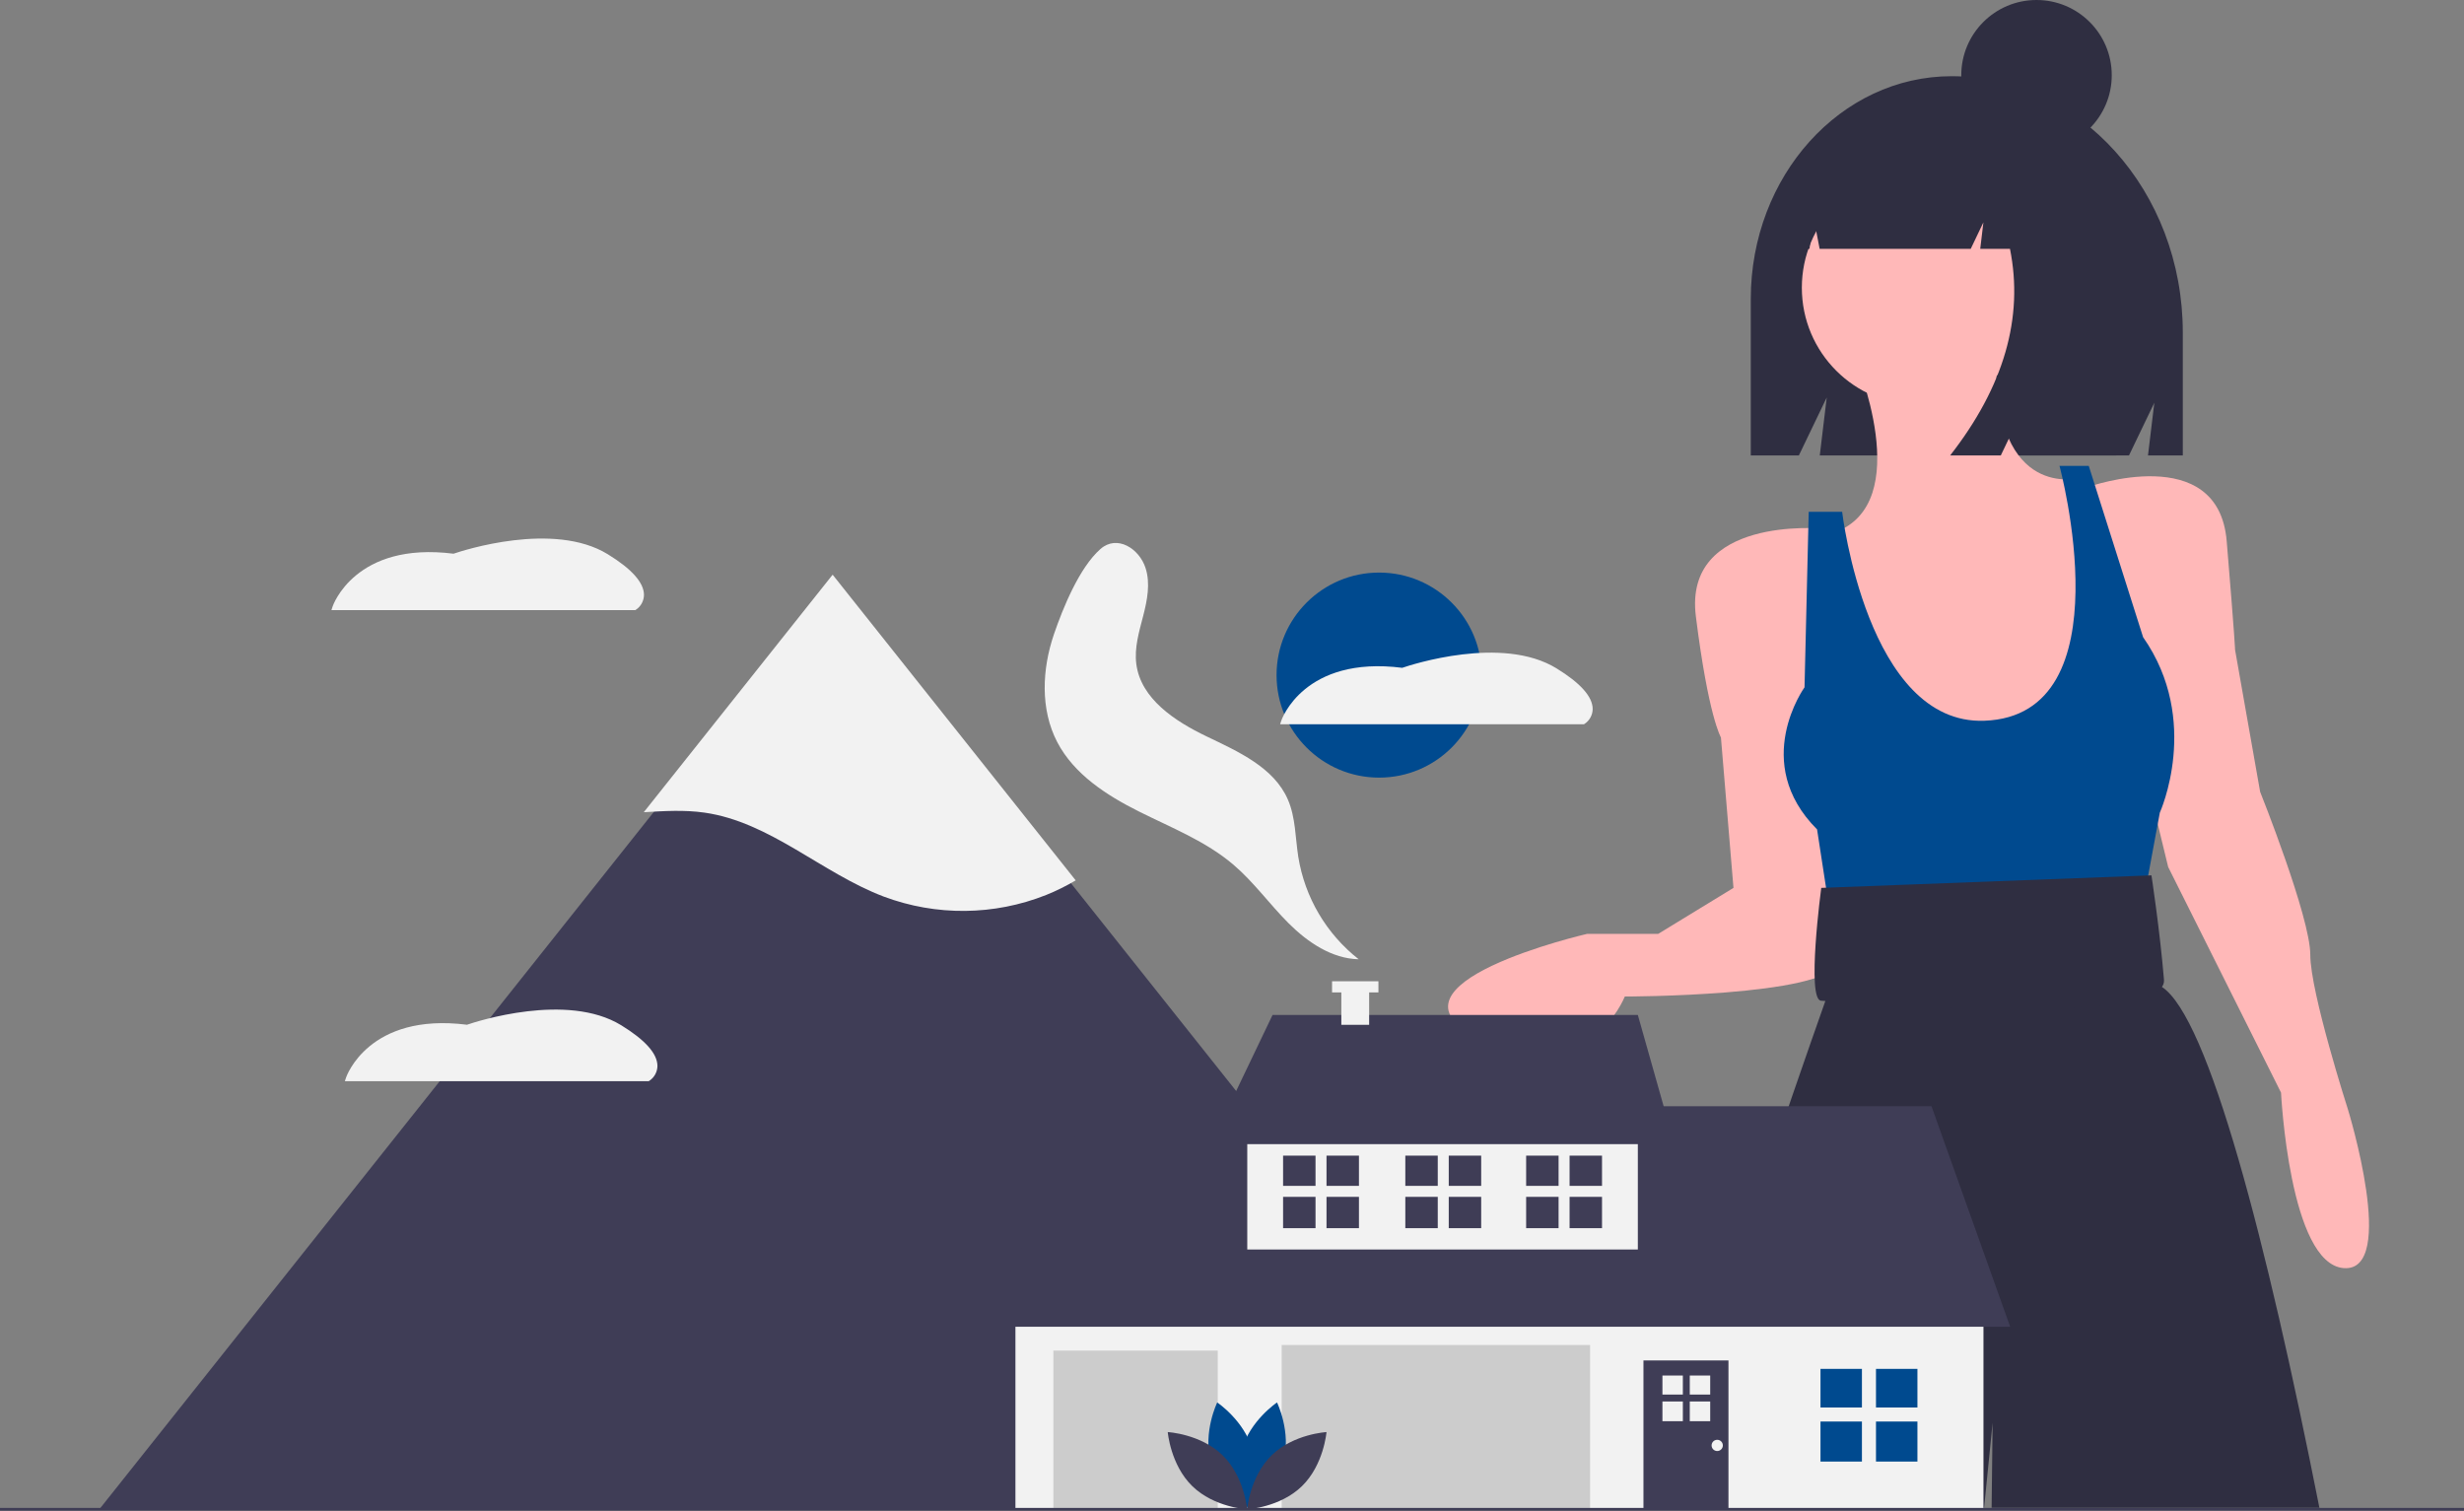 <svg width="336" height="206" viewBox="0 0 336 206" fill="none" xmlns="http://www.w3.org/2000/svg">
    <rect x="0" y="0" width="336" height="206" fill="#808080" stroke="none"/>
    <style>

        #cloud-1 {
            animation: moveClouds 12s infinite;
        }

        #cloud-2 {
        animation: moveClouds 10s infinite;
        }

        #cloud-3 {
        animation: moveClouds 15s infinite;
        }

        @keyframes moveClouds {
            0% {
                transform: translateX(50%);
            }
            100% {
                transform: translateX(-70%);
            }
        }
    </style>
<g id="consumption-header-svg">
<path id="Vector" d="M266.134 10.391H266.134C251.006 10.391 238.742 23.995 238.742 40.777V62.099H245.302L249.1 54.199L248.151 62.099H290.318L293.771 54.917L292.908 62.099H297.655V45.358C297.655 26.046 283.543 10.391 266.134 10.391Z" fill="#2F2E41"/>
<path id="Vector_2" d="M252.912 48.713C252.912 48.713 261.462 68.654 250.062 72.642L261.462 110.245L280.841 109.105L285.971 96.571L284.831 77.769L283.121 65.235C283.121 65.235 271.151 68.084 272.291 47.003L252.912 48.713Z" fill="#FFB8B8"/>
<path id="Vector_3" d="M248.352 72.072C248.352 72.072 229.543 70.363 231.253 84.037C232.963 97.711 234.673 100.559 234.673 100.559L236.383 121.07L226.123 127.337H216.433C216.433 127.337 186.794 134.174 201.614 141.581C216.433 148.987 221.563 135.883 221.563 135.883C221.563 135.883 248.922 135.883 250.632 131.325C252.342 126.767 248.352 72.072 248.352 72.072Z" fill="#FFB8B8"/>
<path id="Vector_4" d="M284.831 66.375C284.831 66.375 302.5 60.108 303.64 73.781C304.78 87.455 304.78 88.595 304.78 88.595L308.2 107.966C308.2 107.966 315.04 125.058 315.04 130.186C315.04 135.314 320.17 151.266 320.17 151.266C320.17 151.266 327.009 173.486 319.6 172.916C312.19 172.347 311.05 148.987 311.05 148.987L295.66 118.221L291.101 99.42L284.831 66.375Z" fill="#FFB8B8"/>
<path id="Vector_5" d="M251.202 69.793H246.642L246.072 93.722C246.072 93.722 238.662 103.977 247.782 113.093L250.062 127.907L291.671 126.197L294.52 110.814C294.52 110.814 300.22 98.28 292.241 86.885L284.831 63.526H280.841C280.841 63.526 290.082 97.584 270.581 98.28C254.622 98.85 251.202 69.793 251.202 69.793Z" fill="#004A8F"/>
<path id="Vector_6" d="M271.584 205.595C271.657 198.349 271.72 193.998 271.72 193.998C271.72 193.998 271.29 198.349 270.56 205.595H225.795C237.624 168.339 248.471 137.721 248.911 136.492C248.913 136.478 248.917 136.465 248.923 136.452L250.304 131.853V131.85L250.889 129.9V129.891L251.507 127.847L252.343 125.058L289.389 123.92L290.425 126.248L293.951 134.172C294.258 134.261 294.548 134.398 294.812 134.578C301.152 138.729 309.067 169.142 316.282 205.595L271.584 205.595Z" fill="#2F2E41"/>
<path id="Vector_7" d="M293.38 119.361L248.352 121.07C248.352 121.07 246.297 136.453 248.352 136.453C248.922 136.453 295.66 140.441 295.09 133.604C294.52 126.767 293.38 119.361 293.38 119.361Z" fill="#2F2E41"/>
<path id="Vector_8" d="M261.721 55.238C270.566 55.238 277.737 48.071 277.737 39.23C277.737 30.388 270.566 23.221 261.721 23.221C252.877 23.221 245.706 30.388 245.706 39.23C245.706 48.071 252.877 55.238 261.721 55.238Z" fill="#FFB8B8"/>
<path id="Vector_9" d="M273.921 18.761C271.171 15.221 267.115 12.979 262.586 12.979H262.049C251.68 12.979 243.274 22.358 243.274 33.927V33.927H246.748L247.309 29.658L248.132 33.927H268.738L270.465 30.315L270.033 33.927H274.087C275.979 43.318 273.261 52.708 265.933 62.099H272.839L276.291 54.875L275.428 62.099H288.592L291.181 45.485C291.181 33.042 283.949 22.491 273.921 18.761Z" fill="#2F2E41"/>
<path id="Vector_10" d="M277.706 20.511C283.372 20.511 287.966 15.919 287.966 10.255C287.966 4.591 283.372 0 277.706 0C272.04 0 267.447 4.591 267.447 10.255C267.447 15.919 272.04 20.511 277.706 20.511Z" fill="#2F2E41"/>
<path id="Vector_11" d="M188.062 106.034C195.786 106.034 202.048 99.775 202.048 92.054C202.048 84.333 195.786 78.074 188.062 78.074C180.338 78.074 174.076 84.333 174.076 92.054C174.076 99.775 180.338 106.034 188.062 106.034Z" fill="#004A8F"/>
<g id="cloud-1">
<path id="Vector_12" d="M87.814 81.123C87.809 81.523 87.707 81.916 87.515 82.268C87.323 82.62 87.048 82.92 86.714 83.141L86.622 83.198H45.192L45.358 82.691C45.387 82.601 48.42 73.803 61.846 75.502C63.113 75.069 75.47 71.036 82.867 75.567C86.149 77.578 87.814 79.447 87.814 81.123Z" fill="#F2F2F2"/>
</g>
<path id="Vector_13" d="M153.973 152.696C158.143 152.786 161.461 155.806 161.461 155.806C161.461 155.806 158.017 158.682 153.847 158.593C149.677 158.503 146.36 155.483 146.36 155.483C146.36 155.483 149.803 152.607 153.973 152.696Z" fill="#004A8F"/>
<path id="Vector_14" d="M133.009 138.468C136.776 140.257 141.096 139.043 141.096 139.043C141.096 139.043 139.308 134.93 135.541 133.14C131.773 131.351 127.453 132.565 127.453 132.565C127.453 132.565 129.241 136.678 133.009 138.468Z" fill="#004A8F"/>
<path id="Vector_15" d="M133.392 136.69C137.545 136.31 141.181 138.939 141.181 138.939C141.181 138.939 138.082 142.184 133.929 142.563C129.775 142.943 126.139 140.313 126.139 140.313C126.139 140.313 129.238 137.069 133.392 136.69Z" fill="#3F3D56"/>
<path id="Vector_16" d="M148.618 137.409C148.22 141.559 150.833 145.205 150.833 145.205C150.833 145.205 154.093 142.122 154.491 137.972C154.889 133.822 152.275 130.176 152.275 130.176C152.275 130.176 149.016 133.259 148.618 137.409Z" fill="#3F3D56"/>
<path id="Vector_17" d="M168.18 162.862C166.001 166.417 166.751 170.84 166.751 170.84C166.751 170.84 171.032 169.498 173.211 165.943C175.39 162.387 174.64 157.965 174.64 157.965C174.64 157.965 170.358 159.307 168.18 162.862Z" fill="#3F3D56"/>
<path id="Vector_18" d="M161.859 201.517L162.177 201.302C161.058 199.679 160.447 197.76 160.421 195.789C160.43 192.905 161.847 190.238 163.217 187.658C163.472 187.18 163.725 186.702 163.969 186.225C164.993 184.281 165.809 182.234 166.403 180.118C168.529 172.222 166.436 162.907 160.805 155.199C156.338 149.084 149.679 143.737 140.448 138.853L140.269 139.191C149.448 144.048 156.064 149.358 160.496 155.425C166.059 163.04 168.129 172.234 166.033 180.018C165.446 182.108 164.639 184.13 163.628 186.051C163.385 186.526 163.132 187.002 162.879 187.479C161.487 190.099 160.047 192.809 160.038 195.787C160.063 197.836 160.697 199.83 161.859 201.517Z" fill="#3F3D56"/>
<path id="Vector_19" d="M122.252 139.356C124.263 139.356 125.892 137.727 125.892 135.717C125.892 133.708 124.263 132.079 122.252 132.079C120.242 132.079 118.612 133.708 118.612 135.717C118.612 137.727 120.242 139.356 122.252 139.356Z" fill="#3F3D56"/>
<path id="Vector_20" d="M213.933 205.816H13.533L16.915 201.563L66.53 139.168L68.814 136.296L89.313 110.515L113.733 79.805L145.159 119.326L213.933 205.816Z" fill="#3F3D56"/>
<path id="Vector_21" d="M146.686 120.045C145.395 120.811 144.047 121.477 142.655 122.037C135.556 124.857 127.661 124.935 120.508 122.255C112.05 119.045 105.02 112.087 96.065 110.807C93.325 110.415 90.557 110.586 87.786 110.752L113.541 78.363L146.686 120.045Z" fill="#F2F2F2"/>
<g id="chimney-smoke">
<path id="Vector_22" d="M156.211 77.45C156.893 79.56 156.44 81.855 155.884 84.001C155.328 86.147 154.667 88.343 154.951 90.542C155.565 95.293 160.22 98.341 164.54 100.415C168.86 102.489 173.721 104.642 175.625 109.038C176.678 111.47 176.629 114.214 177.038 116.832C177.928 122.359 180.869 127.347 185.275 130.804C181.606 130.717 178.32 128.487 175.723 125.896C173.126 123.304 170.972 120.272 168.178 117.895C164.412 114.69 159.708 112.856 155.287 110.641C150.866 108.425 146.461 105.577 144.172 101.195C141.833 96.715 142.092 91.237 143.729 86.456C144.946 82.905 147.183 77.395 150.063 74.86C152.331 72.865 155.353 74.798 156.211 77.45Z" fill="#F2F2F2"/>
</g>
<path id="Vector_23" d="M270.473 177.846H138.469V205.806H270.473V177.846Z" fill="#F2F2F2"/>
<path id="Vector_24" d="M134.254 180.91L148.624 150.843H263.384L274.113 180.91H134.254Z" fill="#3F3D56"/>
<path id="Vector_25" d="M223.342 152.758H170.081V170.377H223.342V152.758Z" fill="#F2F2F2"/>
<path id="Vector_26" d="M173.53 138.395L165.1 156.014H228.324L223.342 138.395H173.53Z" fill="#3F3D56"/>
<path id="Vector_27" d="M216.828 183.399H174.775V205.806H216.828V183.399Z" fill="#CCCCCC"/>
<path id="Vector_28" d="M166.058 184.165H143.642V205.805H166.058V184.165Z" fill="#CCCCCC"/>
<path id="Vector_29" d="M235.699 185.506H224.108V205.806H235.699V185.506Z" fill="#3F3D56"/>
<g id="windows">
<path id="Vector_30" d="M253.9 186.655H248.249V191.921H253.9V186.655Z" fill="#004A8F"/>
<path id="Vector_31" d="M261.468 186.655H255.816V191.921H261.468V186.655Z" fill="#004A8F"/>
<path id="Vector_32" d="M253.9 193.836H248.249V199.294H253.9V193.836Z" fill="#004A8F"/>
<path id="Vector_33" d="M261.468 193.836H255.816V199.294H261.468V193.836Z" fill="#004A8F"/>
<path id="Vector_34" d="M179.39 157.579H174.967V161.701H179.39V157.579Z" fill="#3F3D56"/>
<path id="Vector_35" d="M185.312 157.579H180.889V161.701H185.312V157.579Z" fill="#3F3D56"/>
<path id="Vector_36" d="M179.39 163.2H174.967V167.471H179.39V163.2Z" fill="#3F3D56"/>
<path id="Vector_37" d="M185.312 163.2H180.889V167.471H185.312V163.2Z" fill="#3F3D56"/>
<path id="Vector_38" d="M212.534 157.579H208.111V161.701H212.534V157.579Z" fill="#3F3D56"/>
<path id="Vector_39" d="M218.457 157.579H214.034V161.701H218.457V157.579Z" fill="#3F3D56"/>
<path id="Vector_40" d="M212.534 163.2H208.111V167.471H212.534V163.2Z" fill="#3F3D56"/>
<path id="Vector_41" d="M218.457 163.2H214.034V167.471H218.457V163.2Z" fill="#3F3D56"/>
<path id="Vector_42" d="M196.058 157.579H191.635V161.701H196.058V157.579Z" fill="#3F3D56"/>
<path id="Vector_43" d="M201.98 157.579H197.557V161.701H201.98V157.579Z" fill="#3F3D56"/>
<path id="Vector_44" d="M196.058 163.2H191.635V167.471H196.058V163.2Z" fill="#3F3D56"/>
<path id="Vector_45" d="M201.98 163.2H197.557V167.471H201.98V163.2Z" fill="#3F3D56"/>
<path id="Vector_46" d="M229.48 187.562H226.695V190.158H229.48V187.562Z" fill="#F2F2F2"/>
<path id="Vector_47" d="M233.209 187.562H230.424V190.158H233.209V187.562Z" fill="#F2F2F2"/>
<path id="Vector_48" d="M229.48 191.101H226.695V193.79H229.48V191.101Z" fill="#F2F2F2"/>
<path id="Vector_49" d="M233.209 191.101H230.424V193.79H233.209V191.101Z" fill="#F2F2F2"/>
</g>
<path id="Vector_50" d="M234.167 197.858C234.59 197.858 234.933 197.515 234.933 197.092C234.933 196.669 234.59 196.326 234.167 196.326C233.743 196.326 233.4 196.669 233.4 197.092C233.4 197.515 233.743 197.858 234.167 197.858Z" fill="#F2F2F2"/>
<path id="Vector_51" d="M187.967 133.802H181.644V135.321H182.909V139.739H186.702V135.321H187.967V133.802Z" fill="#F2F2F2"/>
<path id="Vector_52" d="M175.017 199.292C173.928 203.317 170.197 205.809 170.197 205.809C170.197 205.809 168.232 201.777 169.322 197.752C170.411 193.727 174.141 191.235 174.141 191.235C174.141 191.235 176.106 195.268 175.017 199.292Z" fill="#004A8F"/>
<path id="Vector_53" d="M165.108 199.292C166.198 203.317 169.928 205.809 169.928 205.809C169.928 205.809 171.893 201.777 170.804 197.752C169.715 193.727 165.984 191.235 165.984 191.235C165.984 191.235 164.019 195.268 165.108 199.292Z" fill="#004A8F"/>
<path id="Vector_54" d="M166.709 198.427C169.698 201.335 170.063 205.806 170.063 205.806C170.063 205.806 165.582 205.561 162.594 202.653C159.605 199.745 159.24 195.274 159.24 195.274C159.24 195.274 163.72 195.519 166.709 198.427Z" fill="#3F3D56"/>
<path id="Vector_55" d="M173.417 198.427C170.428 201.335 170.063 205.806 170.063 205.806C170.063 205.806 174.543 205.561 177.532 202.653C180.521 199.745 180.886 195.274 180.886 195.274C180.886 195.274 176.405 195.519 173.417 198.427Z" fill="#3F3D56"/>
<path id="Vector_56" d="M336 205.617H0V206H336V205.617Z" fill="#3F3D56"/>
<g id="cloud-2">
<path id="Vector_57" d="M217.183 96.681C217.179 97.082 217.076 97.475 216.884 97.827C216.693 98.179 216.418 98.478 216.084 98.7L215.992 98.757H174.561L174.728 98.25C174.757 98.16 177.789 89.362 191.216 91.061C192.482 90.628 204.84 86.594 212.237 91.126C215.519 93.136 217.183 95.005 217.183 96.681Z" fill="#F2F2F2"/>
</g>
<g id="cloud-3">
<path id="Vector_58" d="M89.65 145.351C89.645 145.751 89.542 146.145 89.35 146.496C89.159 146.848 88.884 147.148 88.55 147.369L88.458 147.427H47.027L47.194 146.919C47.223 146.829 50.256 138.031 63.682 139.73C64.948 139.297 77.306 135.264 84.703 139.795C87.985 141.806 89.65 143.675 89.65 145.351Z" fill="#F2F2F2"/>
</g>
</g>
</svg>
